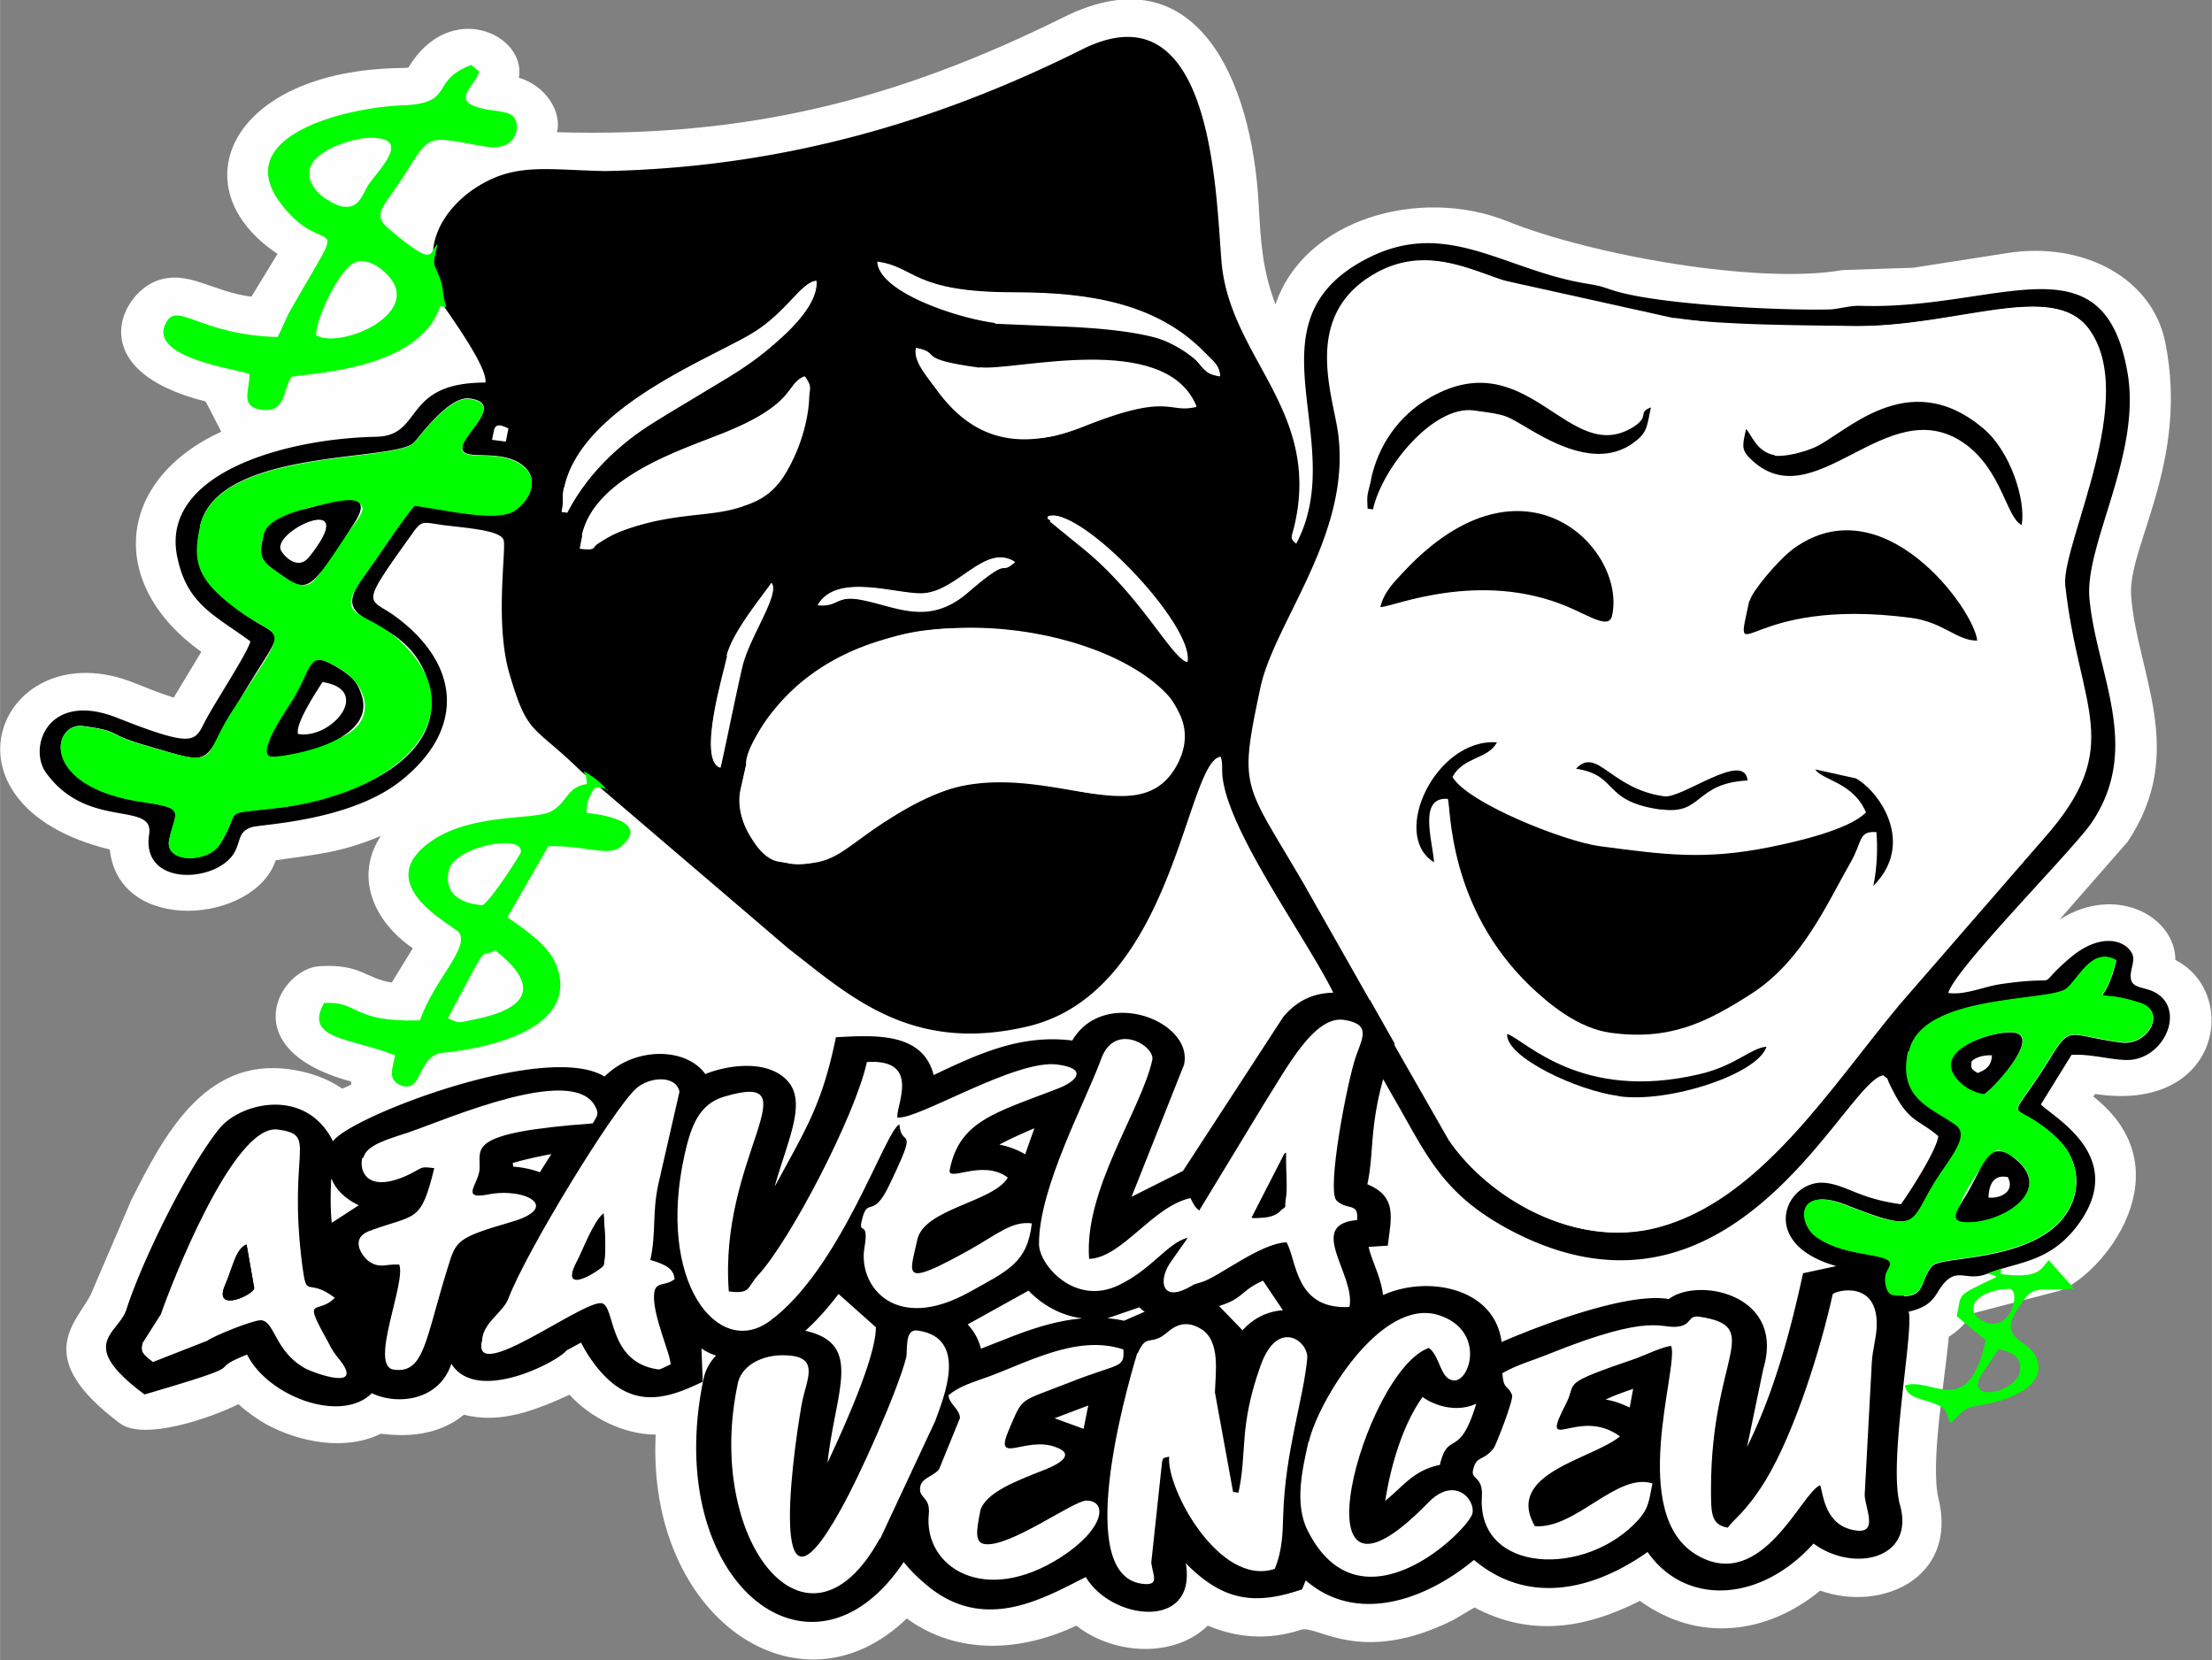 <svg xmlns="http://www.w3.org/2000/svg" xml:space="preserve" width="96.066" height="72.095" style="shape-rendering:geometricPrecision;text-rendering:geometricPrecision;image-rendering:optimizeQuality;fill-rule:evenodd;clip-rule:evenodd" viewBox="0 0 86.5 64.92"><rect x="0" y="0" width="86.5" height="64.92" fill="#808080" stroke="none"/><defs><style>.fil1{fill:#000}.fil3{fill:#00fe00}.fil2{fill:#fff}</style></defs><g id="Camada_x0020_1"><path d="M13.74 42.36c0-.02-.02-.05-.02-.07-4.63-1.25-2.8-4.42-1.21-4.51 1.62-.09 1.78.49 2.81.64l.82-1.34c-1.54-1.05-2.29-2.81-1.25-4.39-1.62.68-2.57.72-4.11.95-.82 2.47-6.13 2.94-6.49-.42-7.2-1.76-4.25-8.61.97-6.51.3.12.99.4 1.53.57l1.08-1.79c-3.7-2.64-3.34-6.71.78-8.61l-.61-1.18c-4.83-1.21-3.34-4.2-1.91-4.72 1.22-.45 2.18.44 3.7.62l1.02-1.67c-3.89-2.6-1.86-7.16 4.79-7.27.09 0 .21 0 .33-.02 1.62-2.7 4.62-1.29 4.32.4 1.05.31 1.69 1.33 1.49 2.13 7.42.21 13.24-1.24 19.84-4.51 5.13-2.54 7.34 2.43 7.6 7.33.08 1.4.14 2.58.66 3.91 1.13-3.35 5.66-4.61 9.06-3.25 3.3 1.33 9.84 2.49 13.12 1.91l2.76-.09 3.65-.57c2.97-.48 5.71.96 6.21 3.51.93 4.67-1.48 7.98-1.34 9.88.22 3.03 2.23 6.09-.14 9.63l-2.66 3.04c2.23-1.41 4.53-.1 4.53 1.58 2.52 1.27 1.79 5.99-3.14 5.24l-.07.1c3.68 2.88.36 7-1.34 7.6l-3.42.89c-.24.4-.54.69-.89.9-.14 1.63-.74 4.95-.4 6.34.75 3.11-2.25 4.44-4.63 3.59-2.06 1.7-4.77 2.06-7.05.4-2.21 1.12-4.31 1.4-6.47.26l-.83.49c-3.63 1.81-5.31.18-5.95.38-1.3.43-2.53.31-3.65-.16-1.31 1.28-3.68 1.15-5.14 0-2.13 1.01-4.63 1.18-6.63-.28-4.21 4.06-10.18-.04-9.82-7.19-1.28 0-2.6-.7-3.37-1.56-1.29.59-2.69 1.16-4.13.78-1.36 1.13-3.15.72-3.26.75-1.39.68-3.18.33-4.48-.38-.4-.23-.76-.49-1.08-.78-1.06.53-3.69 1.45-4.63.75-3.46-2.58-1.73-3.91-1.15-5.02l1.6-3.73c1.25-2.47 2.84-5.55 6.16-5.1.76.1 1.49.35 2.08.76.12-.05.24-.1.36-.16l-.02-.07z" style="fill:#fefefe"/><path class="fil1" d="M54.1 50.64c1.68-.77 4.35-.31 4.62 1.84 1.59-.69 4.97-1.96 6.54-1.68 1.13-.87 4.56-.2 3.7 2.71l-.64 3.07c1.08-2.17 1.72-4.63 2.19-6.79l1.3-.28c-3.16-.89-1.94-3.45-.4-3.25.83.1 1.32.62 2.93.83.35-.49 1.39-2.1 1.46-2.66-.82-.71-1.18-.5-1.91-2.05-.14-.3 0-.12-.24-.33-1.5.21-5.85 10.67-14.58 6.06-2.72-1.44-3.29-2.99-4.63-5.29l-.35-.62c-.54 1.94-.36 2.94-.62 4.11 1.18.49.93 1.31.8 2.4l-.75.05c.12.54.49 1.2.56 1.87h.03zm19.63-.78.75.83c.83-.03.61-.64 1.08-1.18.34-.39 3.45-.16 4.95-1.68.94-.97.92-2.38-.07-3.32-1.87-1.75-2.1-.16-.23-3.18.78-1.27.69-.83 2.74-.56 1.04.14 1.81-1.2.75-1.54-2.18-.7-1.42.44-.94-1.67-.94-.54-1.49.75-1.94 1.11-.63.53-5.67.19-6.16 2.46-.4 1.86.94 2.19 1.86 2.86.61.43-.28 1.35-.85 2.29-.94 1.54-.57 1.98-3.44.85-2.01-.8-1.87.75-1.15 1.25.8.56 1.81.62 2.4.76.76.17.42.35.31.68l-.05.02zm.92 1.46c.16.96-.81 5.88-.35 7.53.6 2.14-1.84 2.65-3.38 1.51-2.12 2.35-5.04 2.42-6.49.33-2.17 1.53-4.7 2.07-6.79.31-1.85 1.54-4.56 2.55-6.58.8l-.14.35c-1.89.65-3.12.43-4.55-1.02.45 2.63-2.89 2.25-3.91.54-1.59.79-3.92 2.21-6.18.35-.42-.35-.71-.64-.94-.94-3.63 5.44-9.48.73-7.83-7.15.07-.35.24-.66.49-.92-.21-.07-.4-.16-.57-.28l.05 1.3c-1.52.74-3.02 1.2-4.48-1.04-.12-.19-.21-.35-.28-.49l-.57.31c-.32.43-3.51 2.11-4.5.52-.5 1.49-2.17 1.61-3.11 1.15-1.2 1.2-4.06.13-4.88-1.51-1.85.74.61.21-4.01 1.56-2.69-2-1.02-2.36-.71-3.32.62-1.93 2.42-5.58 3.64-7.08.82-1.01 3.37-1.64 4.44.5.64-.95 8.35-3.93 10.62-2.53 1.19-1.19 3.2-1.14 3.94-.1.93-.37 2.39-.55 3.16.21.86.84.07 2.33-.45 4.2 1.29-2.38 1.85-3.22 2.4-5.85 1.45-.07 3.39-.23 3.82 1.48 1.79-.85 3.42-1.6 5.42-1.35 1.25-2.12 4.76-.76 4.37.95l-2.05 5.16 2.01-1.01 3.92-6.02c.49-.59 1.13-.94 1.96-.95-1.11-2.23-4.17-6.38-4.34-8.52-.02-.24.02-.5-.07-.71-1.37.2-1.8 9.2-7.55 10.55-4.55 1.07-6.95-1.19-9.34-3.04l-8.12-6.94c-1.91-1.87-2.07-1.35-2.79-3.78-.58-1.94-.15-4.72-.23-5.23-.06-.42-1.47-.5-2.4-.62-.71-.1-.8-.19-1.11.24-2.22 3.09-1.79 2.55-.71 3.35 2.55 1.89 2.71 4.44.16 6.44-2.03 1.58-5.5 1.67-5.81 1.79-.49.17-.42.47-.62.9-.59 1.27-3.71 1.49-3.38-.62.21-1.33-2.41-.16-4.03-2.41-.71-.97.05-3.23 2.78-2.15 3.21 1.27 3.02.89 3.51 0 .42-.76 1.6-2.57 1.7-2.99-1.4-1.03-2.48-1.44-2.86-3.3-.68-3.25 4.18-4.63 7.78-4.7 1.87-.04.99-2.12 4.27-2.12.1-.54-1.21-2.38-1.6-2.95-.17-.4-.1-.8-.28-1.2-.53-1.24.23-2.62 1.46-3.44 1.54-1.02 2.76-.73 5.1-.68 6.66-.13 12.74-1.8 18.66-4.76 5.14-2.56 5.22 5.69 5.45 8.33.33 3.74 3.9 5.78 2.85 10.29-.1.45-.21.49.07.71 2.13-4.02-2.12-8.69 2.83-11.18 3.04-1.53 5.26.44 8.4.99.73.12.64.12 1.21.3 1.74.54 6.44.78 8.44.73.36-.02.8-.16 1.2-.14 5.37.17 9.5-2.78 10.43 2.62.55 3.18-1.68 6.71-1.49 8.82.27 2.94 2.07 5.8.1 8.75-.69 1.04-5.36 5.72-5.62 6.68.68.09 1.34-.24 2.07-.35 2.67-.38 1.13.31 2.69-1.02 1.25-1.06 2.24-.66 2.45-.12.1.3-.16.69-.05 1.01.1.28.5.26.85.42 1.27.59.54 2.5-.83 2.67-.61.07-1.54-.24-2.36-.19l-1.2 1.94c.53.53 3.45 2.08 1.41 4.76-1.1 1.44-2.34 1.39-3.51 1.86-.9.36-1.24-.44-1.94.73-.31.52-.68.64-1.15.76l.03.03zM53.58 39.1c1.35.58.95 1.74.95 1.77l2.12 3.71c1.54 2.26 4.91 4.25 8.12 3.42 4.02-1.04 6.77-5.47 9.49-8.73l5.62-6.47c3.26-3.67 1.38-5.05.85-9.96-.1-1.67 2.9-7.34.92-10-1.41-1.89-5.21-.02-9.27-.09-3.93-.07-7.51 0-11.61-1.25-.62-.19-1.35-.33-2.07-.57-1.48-.5-3.3-1.42-5.33.02-2.36 1.69-1.23 4.56-1.04 6.02.51 3.94-2.49 7.35-3.04 9.91-.86 4.04-.65 3.66 1.67 7.64l2.6 4.58zm2.73 18.17c.33-1.37.75-.16 1.42-2.38-.65.31-1.49.17-2.1-.26-.73 1.02-1.22 2.54-1.46 4.06.77-.63 1.11-1.19 2.15-1.41l-.02-.02zm-13.94-1.39c.07-.31.12-.62.19-.92l-1.32.5 1.15.42h-.02zm1.6-4.24.8-.35a.604.604 0 0 1-.21-.17l-1.25.43c.23.02.43.05.66.1v-.02zm-1.67-.09c-.78-.1-1.51-.49-2.08-1.08l-2.38 1.32c.28.3.43.61.52.95l.92-.36c.95-.38 1.96-.73 3-.82l.02-.02zm-23.78-.92zm2.59-4.79.45-.71c-.49.09-1.13.23-1.51.35 0 .05.02.09.02.14.36.03.73.1 1.06.23h-.02zm-8.16.26c-.03.62-.03 1.18.02 1.72l1.06-.69c-.5-.23-.89-.59-1.06-1.02h-.02zm21.3 5.8-1.46-1.3c-.38.5-.82 1.01-1.3 1.44 2.29.51 1.17 2.36.87 5.16.56-1.21 1.89-4.09 1.89-5.29zm15.92-.66-.78-1.16c-.88.39-.76.7-1.72.99l.92.95c.45-.5 1.02-.75 1.58-.78zm-9.72-7.12c-.5.21-1.02.45-1.37.64.36.07.69.19 1.01.38.12-.35.24-.68.36-1.02zm23.42 10.19c-.36.12-.8.28-1.08.42.33.05.62.16.94.31l.14-.75v.02zM29.19 29.89c.56-2.58 3.31-4.18 5.64-4.95 4.1-1.34 13.19 1.08 11.23 4.91-1.63 3.19-5.95-.91-10.36 1.61-3.01 1.72-2.82 2.57-5.23 2.24-.97-.14-1.7-1.94-1.51-2.76l.23-1.06zm-.75-4.24c.21-.97 1.6-2.6 1.74-2.85.33.44-.89 2.14-1.15 3.28-.3 1.3-.56 2.64-.85 3.94-.9-.33.12-3.68.28-4.37h-.02zm3.54-1.98c.75-1.27 3.07-.42 4.06-.45 1.39-.03 2.47-2 3.65-1.23-.69.58-.05-.36-1.87 1.21-1.56 1.32-2.81.49-4.25.24-.89-.14-.8.31-1.6.23h.02zm9.1-3.3c-.16-.16-.05.09-.12-.16.96-.61 5.74 4.14 5.45 5.68-.63-.22-1.77-2.53-3.94-4.34l-1.42-1.16.03-.02zm-21.77-3.52c.07-.33.31-.21.57-.1l-.1.52-.54-.07.07-.35zM7.82 20.58c.68-3.09 7.65-2.5 8.37-3.28.26-.28 1.37-1.82 2.17-1.72 1.54.21-.64 1.63-.23 2.08.26.3 1.56-.09 2.34.56.68.56.17 1.42-.36 1.75-.71.44-2.55-.04-3.89-.21-.4.42-1.53 2.15-2.03 2.83-1.54 2.09 1.61 1.23 2.52 3.98 1.01 3.08-3.01 4.68-5.87 5.02-2.34.27-1.33-.02-2.24 1.42-.47.75-2.19.75-1.98-.19.24-1.09.69-1.21-1.02-1.46-4.08-.59-3.56-3.13-2.36-2.97 1.56.21.82.28 2.43.75 2.83.82 2.12.84 3.7-1.77 2.08-3.52 1.77-1.89-.64-3.99-1.11-.97-1.13-1.7-.89-2.81l-.02.02zm14.95.35c.49-2.25 3.86-3.34 5.4-3.94 3.04-1.2 2.53-1.96 3.3-2.27.49.51-.07 3.44-1.39 4.5-1.43 1.14-2.8.67-5.09 1.32-2.5.73-1.23 1.04-2.31.92l.1-.52h-.02zm15.55-6.53c1.28.18 7.24-1.47 8.47 1.51-1.13.28-1.01-.58-4.36.75-2.42.96-4.32.65-5.82-1.44-.33-.47-.89-1.06-.8-1.58 1.09.23-.14.42 2.5.78v-.02zm-16.26 4.67c.68-3.16 5.75-5.05 7.39-6.06 1.3-.8 1.89-1.98 2.47-2.03.13 1.89-4.51 4.39-6.04 5.35-1.79 1.09-2.73 1.87-3.71 3.71l-.21-.03c.09-.43 0-.49.09-.95l.02.02zm16.85-6.44c-1.49-.19-4.52-1.2-4.6-2.38 1.51.21 1.35 1.2 5.35 1.2 2.92 0 5.55.43 7.43 2.33.38.38.59.49.62.94-1.52-.22.2-1.74-6.42-1.96l-2.38-.1v-.02z"/><path class="fil2" d="M63.32 42.87c-1.59-.22-4.46-1.49-4.37-2.43.73.26 2.86 2.64 7.5 1.58 1.41-.33 2.01-1.04 2.64-1.08-.37 1.12-3.86 2.21-5.76 1.94v-.02zm1.65-11.23c-2.33-.31-1.63-1.34-3.33-1.6.85-.85 1.36.79 3.45 1.08.7.1 3.09-1.8 3.26-.62-2.08.1-1.74 1.35-3.37 1.13l-.02.02zm6.02-1.56c1.01.15 1.67.08 2.4 1.13.83 1.2.92 2.33-.16 3.4.16-.71.17-1.49.12-2.1-.73-.05-.7.62-1.39 1.94-3.45 6.6-10.48 8.85-14.34.99-1.02-2.1-.97-4.03-1.04-4.24-1.16-.09-.61 1.61-.54 2.48-1.72-1.06.06-4.86 2.46-4.69-.35.67-1.33.57-1.74 1.35.57 1.02 4.36 2.53 5.76 2.71 2.57.35 4.11.56 6.68.03.99-.21 3.07-.68 3.73-1.35-.49-1.16-1.72-1.25-1.98-1.68l.02.02zM54 23.73c.2-.92 1.71-2.21 2.52-2.73 4.63-2.99 6.92 1.3 6.54 3.07-.15.73-1.43-.54-3.28-.78-4.42-.58-4.75.45-5.78.43zm14.41-.24c.17-.87 3.87-5.49 7.83-.33.4.52 1.02 1.28 1.06 1.89-.6.01-3.1-1.75-6.87-.89-2.29.52-2.48 1.46-2.03-.68h.02zm-14.79-4.72c.28-1.27 1.02-2.48 2.34-3.23 3.85-2.17 5.42 2.76 7.95 1.15.64-.4.14-.54.66-.75-.17.82-.14 1.01-.73 1.42-1.23.87-2.74.19-3.82-.45-1.7-1-3.45-1.33-4.91.45-.45.54-1.25 1.79-1.41 2.57l-.21-.03c-.05-.59-.02-.45.14-1.13h-.02zm15.8-.95c1.77.25 3.78-2.32 5.35-2.1 1.63.23 1.67.09 2.78 1.01 1.09.92 1.7 2.86 1.53 3.8-.95-.45-.56-3.2-3.8-3.73-1.96-.33-4.67 3.26-6.84 1.11-.35-.35-.26-.56-.14-1.13.16.13.44.97 1.13 1.02v.02zm-3.96-5.38-6.73-1.49c-1.48-.5-3.3-1.42-5.33.02-2.36 1.69-1.23 4.56-1.04 6.02.51 3.94-2.49 7.35-3.04 9.91-.86 4.04-.65 3.66 1.67 7.64l5.69 10.05c1.54 2.26 4.91 4.25 8.12 3.42 4.02-1.04 6.77-5.47 9.49-8.73l5.62-6.47c3.26-3.67 1.38-5.05.85-9.96-.1-1.67 2.9-7.34.92-10-1.41-1.89-5.21-.02-9.27-.09-3.18-.05-3.22.17-6.94-.33l-.02.02z"/><path class="fil3" d="M10.65 29.59c-.64-.09.47-1.72.68-2.01 1.01-1.53.62-2.27 2.03-1.39.92.58 1.43 1.89.09 2.59l-2.79.82zm-.35-8.68c.2-.86 2.8-1.38 3.51-1.28.83.11.06.78-.57 1.68-1.12 1.59-.98 2.1-2.55.95-.64-.47-.52-.8-.38-1.35zm-2.48-.33c-.24 1.11-.23 1.84.89 2.81 2.31 2.01 2.95.41.28 4.55-1.13 1.81-.36 2.08-3.33 1.21-1.61-.47-.87-.54-2.43-.75-1.2-.16-1.72 2.38 2.36 2.97 1.72.24 1.25.36 1.02 1.46-.21.94 1.51.94 1.98.19.91-1.44-.1-1.15 2.24-1.42 4.63-.54 7.61-3.41 5.19-6.14-1.48-1.74-3.12-1.08-1.84-2.85.5-.68 1.63-2.41 2.03-2.83.97.12 3.17.66 3.89.21.54-.35 1.06-1.2.36-1.75-.8-.66-2.08-.26-2.34-.56-.42-.45 1.77-1.87.23-2.08-.78-.1-1.91 1.44-2.17 1.72-.72.78-7.68.19-8.37 3.28l.02-.02z"/><path class="fil2" d="m29.18 29.88-.23 1.02c-.32 1.5 1.31 3.93 3.78 2.43 2.47-1.5 4.69-3.61 8.77-2.55 5.3 1.38 5.26-2.37 4.2-3.56-2.54-2.84-10.98-4.27-15.07.12-.44.47-1.46 1.82-1.46 2.53z"/><path class="fil1" d="M70.99 30.09c.26.42 1.49.5 1.98 1.68-.66.68-2.74 1.15-3.73 1.35-2.57.52-4.11.31-6.68-.03-1.41-.19-5.19-1.7-5.76-2.71.44-.8 1.38-.68 1.74-1.35-2.38-.18-4.2 3.62-2.46 4.69-.07-.89-.62-2.57.54-2.48.12.34-.01 4.25 3.26 7.36.68.64 1.81 1.61 3.12 1.79 2.28.3 3.7-.38 5.49-1.53 1.99-1.28 2.96-3.53 3.87-5.12.49-.85.3-1.25 1.02-1.2.05.61.03 1.37-.12 2.1 1.64-1.64.27-3.66-.68-4.2L71 30.09z"/><path class="fil3" d="M76.74 47.76c-.77-.1 1.1-2.78 1.39-2.78.17 0 .59.26.69.33 1.6 1.28-.76 2.62-2.08 2.45zm-.43-6.23c.16-.75 1.82-1.25 2.46-1.16 1.16.16-1.06 2.41-1.18 2.4-.69-.09-1.39-.75-1.28-1.23zm-1.7-.4c-.4 1.86.94 2.19 1.86 2.86.61.43-.28 1.35-.85 2.29-.94 1.54-.57 1.98-3.44.85-2.01-.8-1.87.75-1.15 1.25.8.56 1.81.62 2.4.76.82.19.36.38.3.75-.05.24.03.71.28.75 1.39.19 1.01-.54 1.54-1.15.34-.39 3.45-.16 4.95-1.68.94-.97.92-2.38-.07-3.32-1.87-1.75-2.1-.16-.23-3.18.78-1.27.69-.83 2.74-.56 1.04.14 1.81-1.2.75-1.54-2.18-.7-1.42.44-.94-1.67-.94-.54-1.49.75-1.94 1.11-.64.53-5.66.18-6.16 2.46h-.04zM12.37 13.13c-.12-.4.95-2.92 1.7-2.92.56 0 .9.36 1.13.59 1.3 1.46-1.81 2.83-2.81 2.33h-.02zm-.26-6.51c.16-.77 1.75-1.23 2.34-1.23 1.63-.03.49 1.11 0 1.77-.28.38-.36 1.02-1.04.92-.3-.03-1.48-.61-1.3-1.46zm5.35 5.4c-.17-.4-.1-.8-.28-1.2-.26-.62-.26-.42-.07-1.27-.36.28-.01 1-1.87-.57-.75-.62-.24-.85.56-2.12 1.06-1.68.87-1.53 3.16-1.13.85.15 1.26-.27 1.25-.78-.02-.75-.8-.5-1.61-.78-.87-.3-.02-.83.14-1.37l-.31-.26c-1.67.62-.59 1.51-2.71 1.58-2.13.08-6.8 1.17-4.72 3.87 1.8 2.33 2.79-.13.35 4.15-.19.33-.3.68-.5 1.04-3.07-.09-3.91-1.41-4.36-.56-.73 1.34 2.6 1.79 3.26 2 .03.64-.42 1.3.52 1.41.89.09.78-.73 1.11-1.27.16-.18 4.94-.11 5.83-2.78l.28.03h-.02zM18.52 37.92c.51-.89.32-.48.85-.76.19.2 2.81 2-.85 2.71-.78.17-.52.12-1.01-.05l1.01-1.89zm-.97-3.89c.21-.94 2.99-1.46 2.81-.68 0 .02-1.06 1.74-1.49 2.05-1.13-.1-1.48-.64-1.32-1.37zm6.18-3.12c-.12-.23-.62-.62-.92-.75.12.21.12.21.14.5-.8.1-.75.73-1.42 1.08-.69.35-3.31.02-4.89 1.32-2.02 1.65 1.16 3.16 1.32 3.42.38.62-.99 1.84-1.54 3.42-2.69.09-2.36-.76-3.75-.68-.8 1.44 1.02 1.35 2.78 2.05-.12.59-.3.95.24 1.18.82.27.6-.98 1.49-1.27 0 0 5.75-.38 4.57-3.45-.28-.73-1.12-1.31-1.91-1.86l1.6-2.78c1.46-.04 2.36.44 2.86 0 1.27-1.09-1.31-1.29-1.35-1.3-.07-.28.12-.75.33-1.01.28.02.19.02.49.1l-.02.02z"/><path class="fil1" d="M54 23.74c.49-.02 3.86-1.46 7.29-.02.9.38 1.63.89 1.75.36.58-2.59-3.42-6.75-8.12-1.75-.42.45-.8.82-.94 1.41H54z"/><path class="fil2" d="m22.77 20.93-.1.52c.89.1.44-.59 3.56-1.23 2.57-.53 4.57.31 5.31-4.34.09-.54.3-.76-.09-1.16-.76.3-.26 1.08-3.3 2.27-1.53.62-4.9 1.67-5.4 3.94h.02zM38.32 14.38c-2.64-.36-1.42-.56-2.5-.78-.11.56.84 1.72 1.23 2.08.87.8.92 1.2 2.69 1.42 2.18.29 3.14-1.07 5.17-1.21 1.41-.1 1.13.17 1.87-.02-1.23-2.98-7.19-1.33-8.47-1.51v.02z"/><path class="fil1" d="M68.41 23.48c-.64 3-.25-.18 6.32.68 1.28.17 1.79.9 2.59.89-.1-1.18-3.67-6.15-7.19-3.59-.57.42-1.63 1.67-1.7 2.03h-.02z"/><path class="fil2" d="M38.91 12.63c3.15.14 6.1-.22 8.02 1.6.33.31.16.38.78.47-.03-.43-.24-.54-.62-.94-1.87-1.91-4.53-2.33-7.43-2.33-3.98 0-3.84-.99-5.35-1.2.08 1.19 3.13 2.18 4.6 2.38v.02zM22.06 19.07c-.1.47 0 .52-.09.95l.21.03c1.87-3.54 5.42-4.36 7.81-6.35.69-.57 2.01-1.72 1.94-2.71-.59.03-1.16 1.23-2.47 2.03-1.68 1.02-6.71 2.91-7.39 6.06l-.02-.02z"/><path class="fil1" d="M69.41 17.8c-.73-.11-.95-.88-1.13-1.02-.12.57-.21.78.14 1.13 2.51 2.52 5.36-2.71 8.4-.57 1.47 1.04 1.64 2.91 2.24 3.19.17-.95-.43-2.9-1.53-3.8-2.96-2.47-5.4.27-6.6.78-.33.14-1.04.36-1.53.31v-.02zM53.62 18.76c-.16.68-.17.54-.14 1.13l.21.03c.37-1.66 2.38-4.08 3.94-3.87 1.41.19 1.18.16 2.38.85 1.08.62 2.59 1.3 3.82.45.59-.42.56-.61.73-1.42-.54.21-.03.33-.66.75-2.55 1.63-4.1-3.32-7.95-1.15-1.32.75-2.07 1.96-2.34 3.23h.02z"/><path class="fil3" d="M78.16 52.76c.56.1.92.36.83.87-.16.85-2.17 1.23-1.51.14l.68-1.01zm.4-2.36c.5-.02.1 1.79-.99 1.27-.82-.39-.35-1.22.99-1.27zm-.28-.8-.56.21c.09.03.26.03.36.12-1.65.8-1.35.59-1.56 1.54l1.13.94c-.68 3.17-2.13 1.4-3.16 1.77.12.45.45.47.97.64.78.26.56.36.83.83.52-.54.61-.62 1.09-.69 1.11-.17 2.71-.73 2.26-1.86-.31-.75-1.46-.68-.8-1.81.7-1.15.69-.78 2.27-.9l-.99-1.11c-.31.31-.33.75-1.89.54l.05-.28-.02.05z"/><path class="fil1" d="M11.66 28.72c-.16-.35.69-1.65.95-2.05 1.99.31.34 2.27-.97 2.03l.02.02zm-1.01.87c.22.03 4.12-.46 3.49-2.41-.14-.43-.3-.66-.8-.99-1.41-.89-1.02-.14-2.03 1.39-.17.26-1.36 2.01-.66 2.01zM12.06 21.81c-.35.42-.83.1-1.06-.26-.48-.76 3.23-2.45 1.08.24l-.02.02zm-1.75-.9c-.12.57-.26.9.38 1.35 1.41 1.01 1.31 1 3.14-1.77.91-1.37-.58-.93-2.01-.56-.54.14-1.39.45-1.51.97zM63.32 42.87c1.94.27 5.42-.86 5.76-1.94-.62.05-1.23.76-2.64 1.08-4.62 1.08-6.77-1.32-7.5-1.58-.09.89 2.72 2.22 4.37 2.43v.02z"/><path class="fil2" d="M31.97 23.65c.8.09.71-.36 1.6-.23 1.44.23 2.69 1.08 4.25-.24 1.84-1.59 1.18-.63 1.87-1.21-1.18-.76-2.26 1.2-3.65 1.23-.99.03-3.33-.82-4.06.45h-.02zM40.96 20.22l1.54 1.32c2.15 1.78 3.3 4.12 3.94 4.34.27-1.47-4.34-6.25-5.48-5.66z"/><path class="fil1" d="M77.76 46.83c.02-.47.17-.92.76-.8.31.62-.38.85-.76.8zm-1.02.95c1.32.17 3.68-1.15 2.08-2.45-1.03-.85-1.22.18-1.87 1.3-.33.56-.75 1.08-.21 1.15z"/><path class="fil2" d="M28.43 25.65c-.14.68-1.16 4.04-.28 4.37.28-1.3.54-2.64.85-3.94.27-1.15 1.49-2.83 1.15-3.28-.12.24-1.53 1.89-1.74 2.85h.02z"/><path class="fil1" d="M77.08 41.57c.03-.19.49-.33.82-.3-.03.42-.23.56-.56.69-.16-.1-.3-.16-.24-.38l-.02-.02zm-.78-.02c-.1.49.59 1.15 1.28 1.23.14.02 2.32-2.24 1.18-2.4-.61-.08-2.3.39-2.46 1.16zM64.97 31.65c1.63.23 1.28-1.02 3.37-1.13-.12-1.19-2.56.72-3.26.62-2.11-.29-2.61-1.96-3.45-1.08 1.7.26.99 1.28 3.33 1.6l.02-.02z"/><path class="fil2" d="M71.67 50.61c-.47 2.13-1.48 5.38-2.62 7.27-.8 1.3-1.3 1.56-1.48 1.86-.67-.12-.66-.56-.66-1.58.02-5.13 2.1-6.28-.45-6.67-.45-.07-.3.3-.8.38-.73.13-.96-.59-5.1 1.08-.64.26-1.27.43-1.81.75.05.68.21.43.38.85.07.19-.64 1.98-.71 2.07-.43.56-.69.26-.82.89-.07.35.4.23.35 1.01-.2 3.03 4.09 3.18 6.13.9.4-.45.4-.73.54-1.41-1.38-.45-3.01 1.8-4.6 1.67-1.19-2.08 2.24-2.61 3.33-3.51-1.64-1.21-3.21.85-2.1-1.3.44-.86-.31-.71 2.73-1.75.38-.14 1.02-.45 1.37-.49.33.79-1.76 6.64 1.06 8.21 2.52 1.41 4.04-2.49 4.77-2.76.12.33.17 1.61 1.41 1.77.87.12.35-.87.33-1.39l.28-5.19c.03-.5.17-.92.19-1.39.07-1.86-1.62-1.41-1.72-1.27zM35.1 43.72c-.13-.37 1-2.33-1.2-2.19-.46 2.1-2.99 6.96-4.25 8.33-.45.49-.28.75-1.15.64-.41-5.23 3.35-8.66-.17-7.62-1 .29-1.31 1.16-1.56 2.27-1.11 4.99 1.31 7.96 3.3 6.53 2.8-2.01 4.55-7.49 5.1-7.71.07.99.8-.12-.38 2.34-.69 1.48-.87.36-1.11 1.51-.09.43.31-.1.12.99-.24 1.48 1.2 3.33 4.1 1.72 1.53-.85 2.27-1.15 2.45-2.69-.78-.1-1.34.42-2.41 1.02-2.76 1.54-2.36.99-2.07-.38.26-1.22 2.98-1.47 3.54-2.43-.99-.75-2.38.21-2.27-.31.38-1.9 1.76-2.22 4.2-3.16.83-.32 1.17-.8.02-.95-1.61-.23-5.4 2.12-6.23 2.07l-.02.02zM50.23 45.12c.02-.03.03-.03.05-.05l-.02 2.12c-.02.07-.71.49-1.32.43l1.28-2.5zm-3.33 2.22c-.21-.16-.23-.28-.35-.49-1.5.34-2.65 2.32-3.96 2.38-.21-2.71 2.03-5.8 2.47-7.78.12-.54-1.44-1.49-1.98-.09-.64 1.76-2.46 5.08-2.45 7.29 0 .81 1.4 2.43 3.11 1.61 1.32-.63 1.91-1.66 2.71-1.86l-.71 1.01c-.45.71-.28 1.46.68.97.38-.19.09-.1.56-.24.66-.19 2.29-1.52 3.33-1.56.41.71.32 2.64 2.46 2.53.26-1.24-1.72-3.23.3-3.4.07-.71-.38-.36-.8-.76-.41-.39.42-4.7.76-5.66.26-.73.59-1.25-.49-1.41-1.16-.15-2.2 1.85-3.12 3.3l-2.52 4.15zM44.47 52.92c-.51 1.69-2.44 8.64.17 9.01.73.1.45-.3.38-.82l.42-3.92c.05-.24.07-.16.28-.23-.12 1.24 1.97 5.11 4.13 4.39.3-.73.31-1.42.33-2.08.07-2.5.8-4.58.94-6.16.05-.66-1.15-1.58-1.82.28-.87 2.43-.52 3.4-.87 4.98l-.21-.03-.71-3.89c.02-.76.23-2.01-.54-2.48-.75-.47-1.23.07-1.37.17-.61.5-.76-.02-1.11.78h-.02zM34.42 60.17l2.15-4.6c.31-.87 1.34-3.26-.69-3.54-.53-.07-.37.76-.45 1.08-.35 1.32-1.79 4.57-2.57 5.95-3.06 5.52-1.7-3.23-1.48-4.3.17-.8.61-1.6-.4-1.74-1.08-.14-1.96.35-2.12 1.04-1.34 6.15 2.7 11.3 5.54 6.11h.02z"/><path class="fil2" d="M23.6 49.48c-.03.13-1.84 1.3-1.02-.19.23-.43.62-1.51 1.02-1.84.03.54.14 1.44 0 2.03zm-4.76 2.97c-.37 1.71 3.9-1.57 4.67-1.49.57.06.21 2.3 2.22 2.59.1.02.38-.16.49-.19.03-.36-.73-1.96-.64-2.78.05-.49.42-.26.8-.56-.04-.39-.3-.56-.95-.75.23-1.02.07-1.84.31-2.95l.83-3.63c-.14-.66-1.18-.59-1.7-.12-.87.78-4.29 6.35-5 8.23-.2.52-1.02.95-1.02 1.65zM9.94 50.37c-.05.28-1.6.97-1.15-.1.33-.76.42-1.44.85-1.61l.3 1.72zM5.58 52.5c-.09.36-.03.43.4.76l2.12-.83c.21-.17 1.87-.85 2.13-.8.52.07.52 1.23 1.72 1.89.28.15 2.41.95 1.27-.42-.12-.14-.28-.38-.36-.56-1.09-1.96-.45-1.08.23-1.79-1.09-.83-1.09.11-1.27-1.25-.59-4.57.65-5.12-.97-5.33-1.74-.22-4.19 6.14-4.56 7.22l-.69 1.09zM14.16 45.3c-.12.55.25 1.37 1.81.64.61-.3.43-.33 1.01-.26-.53 2.18-.71 1.78-2.55 2.46-.82.33-.19 1.08.03 1.21.42.26.62.07 1.15.1.28.71-1.2 3.98-.21 4.11 1.2.16 1.22-1.16 2.12-4.03.31-1.01.35-1.13 2.45-1.74 2.01-.57.57-1.37-.89-1.08-1.09.21-.38-.4-.33-.97.07-.82-.65-1.44 4.43-1.81.16-.3.28-.35.07-.71-.92-1.58-5.76.54-7.27 1.06-.71.24-1.65.47-1.77.99h-.03zM38.32 59.13c.16-.77 1.51-1.25 2.59-1.68.4-.16 1.23-.57.35-.87-1.16-.42-2.4.73-1.82-.64.59-1.37.36-1.08 2.41-1.89 1.91-.76 2.13-.52 2.08-1.28-1.88-.63-3.91.61-5.52 1.15-.54.19-.94.33-1.32.64.03.36.43.52.45.89l-.82 2.01c-.24.28-.66.33-.73.66-.1.49.4.38.33 1.09-.21 2.05 2.16 3.63 5.19 1.67 1.7-1.11 1.81-2.2.97-2.2-.5 0-3.01 1.85-3.98 1.7-.41-.06-.3-.6-.17-1.27l-.02.03zM51.17 56.37c-.23 1.04-.57 2.43-.03 3.49 2.08 4.12 6.3-.04 6.44-.68.12-.54-.69-1.48-1.72-.43-5.48 5.64-2.53-5.17.02-6.04.45.35.43 1.2.95 1.27.66.09 1.28-1.95-.56-2.55-2.27-.73-4.74 3.4-5.09 4.96l-.02-.02z"/><path class="fil1" d="M23.6 49.48c.12-.59.03-1.48 0-2.03-.4.33-.8 1.41-1.02 1.84-.78 1.53 1 .28 1.02.19zM9.94 50.37l-.3-1.7c-.43.17-.52.85-.85 1.61-.46 1.09 1.15.35 1.15.09zM48.95 47.62c1.72.1 1.32-.91 1.34-2.55l-1.34 2.55z"/></g></svg>